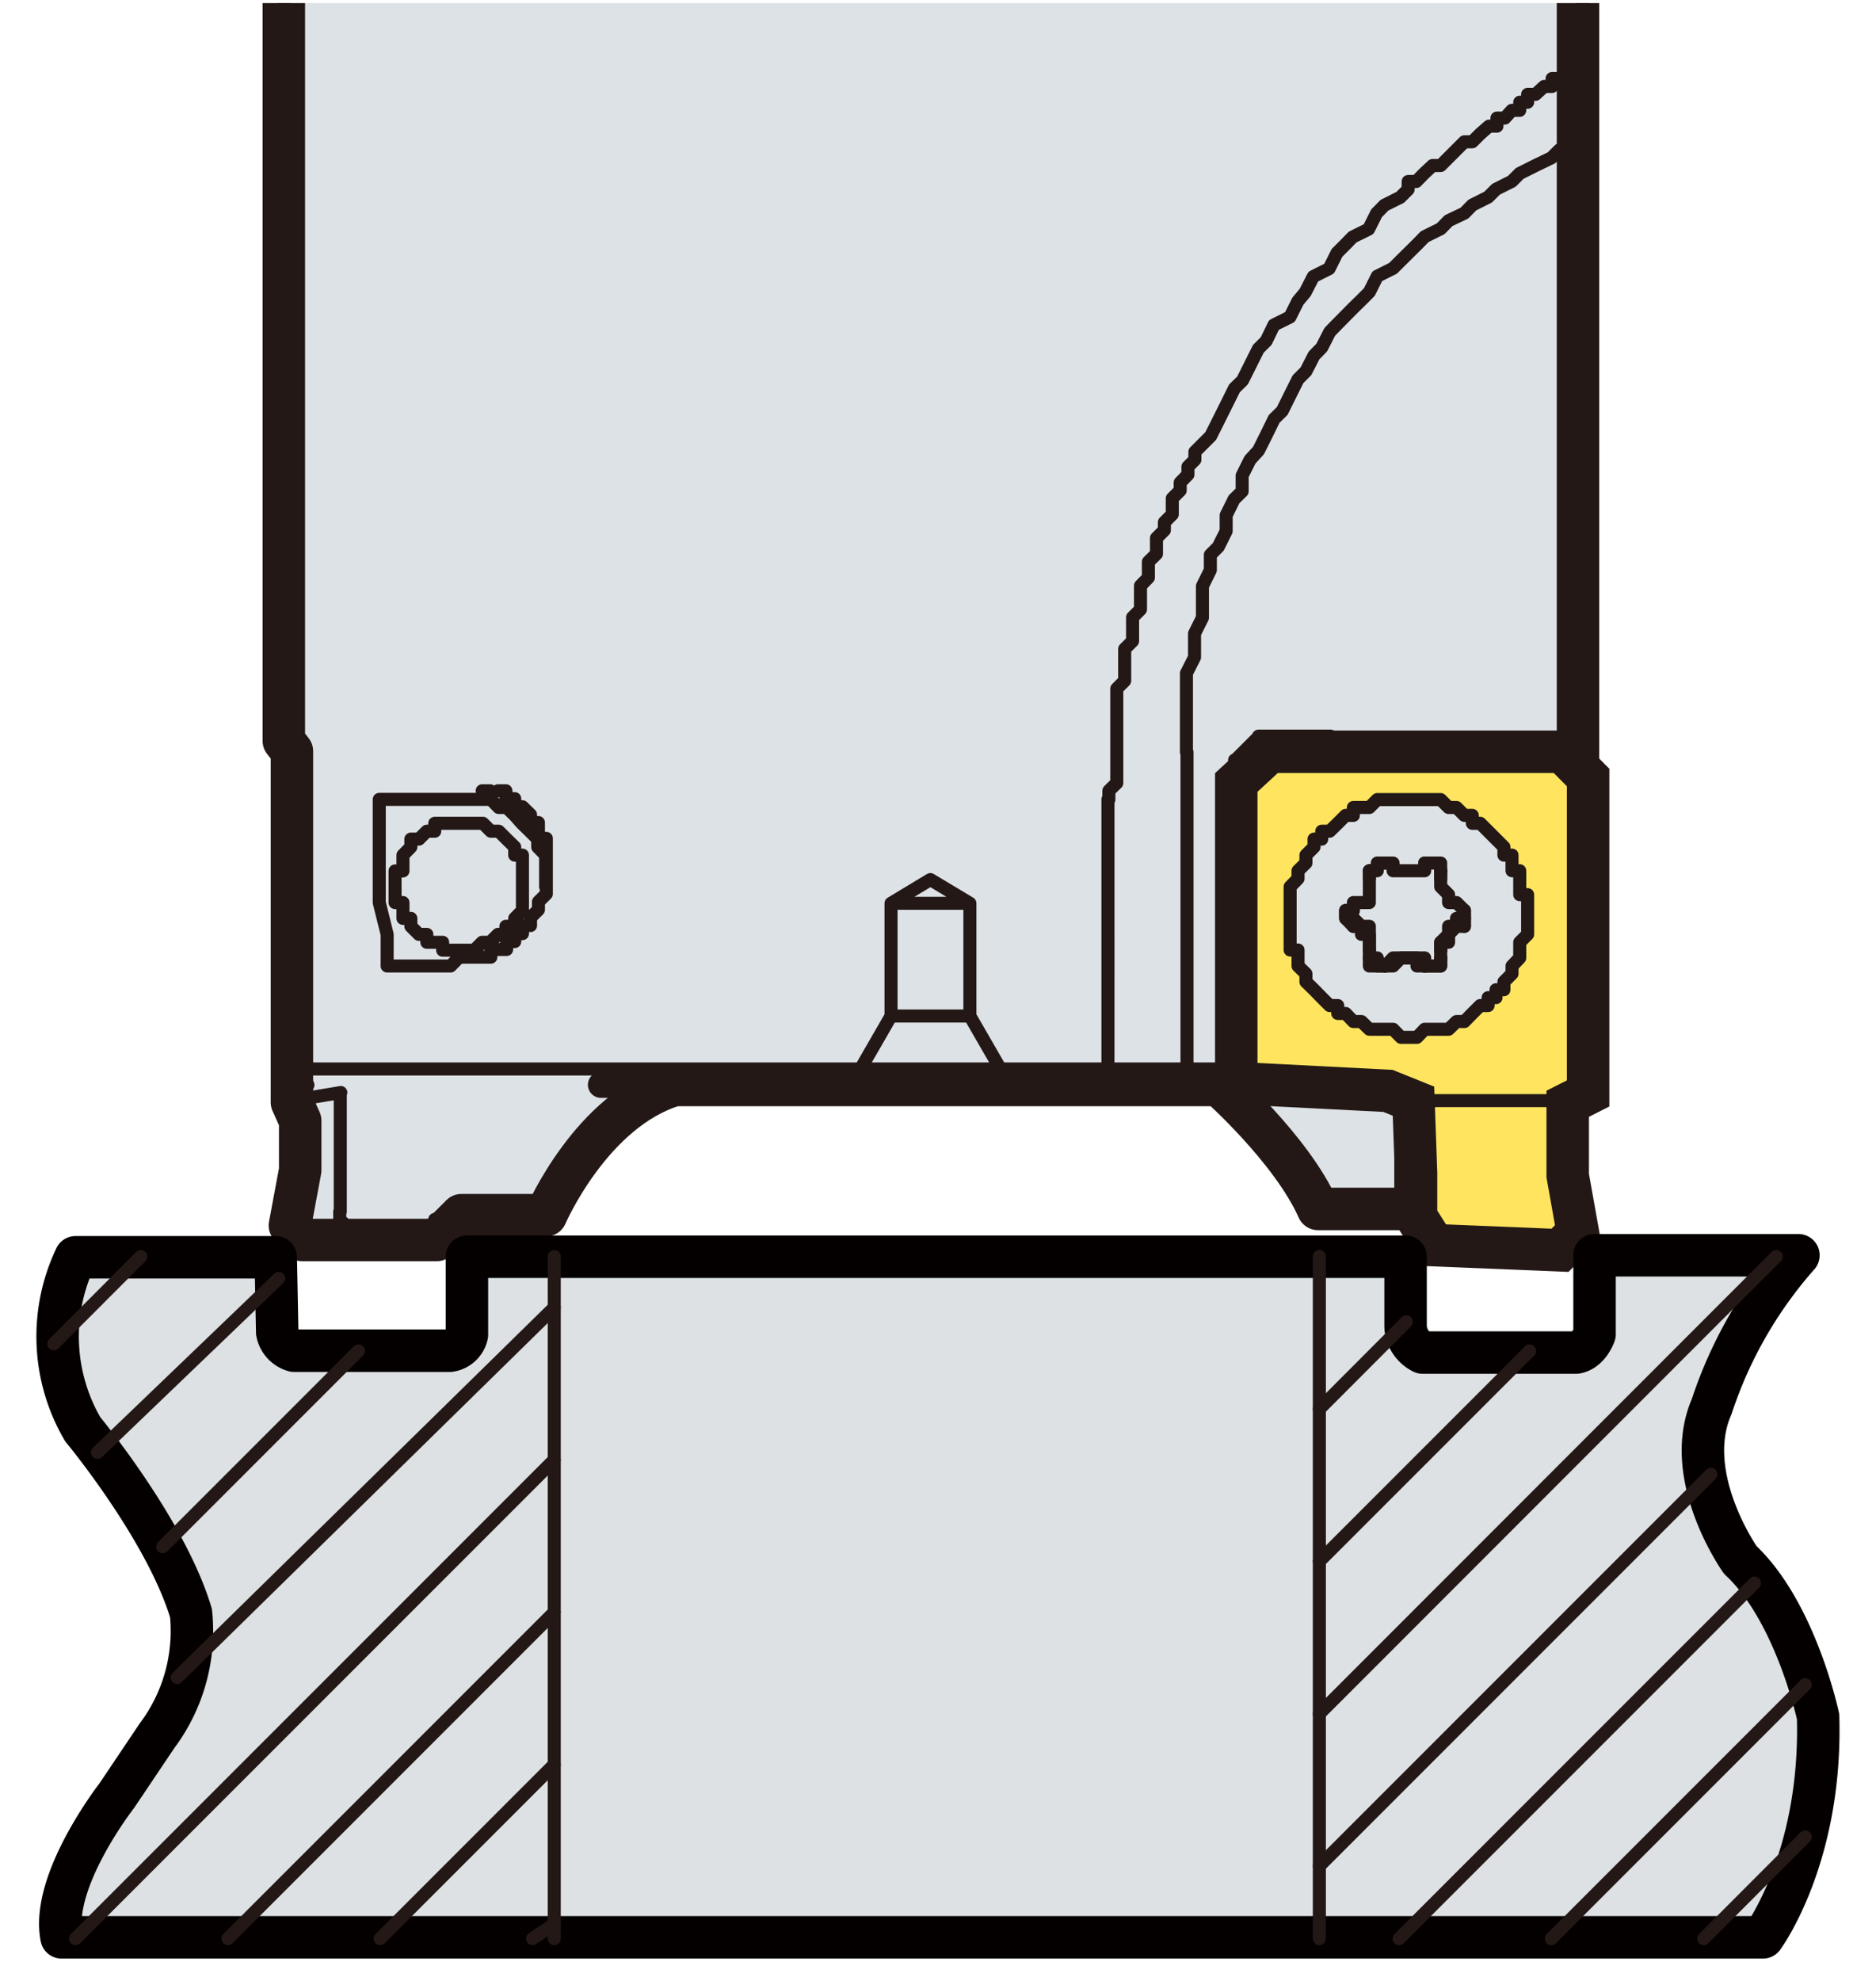 <svg id="레이어_1" data-name="레이어 1" xmlns="http://www.w3.org/2000/svg" xmlns:xlink="http://www.w3.org/1999/xlink" viewBox="0 0 102.05 107.72"><defs><style>.cls-1,.cls-10,.cls-5,.cls-8{fill:none;}.cls-2{clip-path:url(#clip-path);}.cls-3,.cls-6,.cls-7{fill:#dde2e6;}.cls-3,.cls-4,.cls-5,.cls-6,.cls-7,.cls-8{stroke:#231815;}.cls-10,.cls-3,.cls-5,.cls-6,.cls-7{stroke-linecap:round;stroke-linejoin:round;}.cls-10,.cls-3,.cls-4{stroke-width:2.31px;}.cls-4{fill:#ffe55f;}.cls-5,.cls-6,.cls-8{stroke-width:0.71px;}.cls-7{stroke-width:1.42px;}.cls-8{stroke-miterlimit:10;}.cls-9{fill:#dde1e4;}.cls-10{stroke:#040000;}</style><clipPath id="clip-path"><rect class="cls-1" x="0.31" y="0.17" width="102.05" height="107.72"/></clipPath></defs><g class="cls-2"><path class="cls-3" d="M85.84,42.64v-54L84.51-12.8H83v-8.43h1.33V-375.75l-3-3.48H19.88l-3,3.48V-21.17h1.4v8.35H16.9L15.44-11V40.29l.44.56V59.94l.45,1v2.7l-.56,3,.68.79h7.3l1.35-1.35h4.6s2.47-5.73,7-7.08H66.31s3.94,3.49,5.39,6.74H77V56.57Z"/><polygon class="cls-4" points="84.86 67.99 85.83 67.01 85.28 63.93 85.28 60.02 86.39 59.46 86.39 42.28 85 40.88 69.06 40.88 67.25 42.55 67.25 58.9 75.5 59.32 76.89 59.88 77.03 63.79 77.03 66.17 78.01 67.71 84.86 67.99"/><path class="cls-5" d="M15.46-11.67V40.46m70.66,0V-11.67L84.83-13M16.75-13l-1.29,1.3m1.72-364.52v153.4m0,9V-21.15m67.22,0V-196.08m0-8.62V-376.19l-2.59-2.58m-62,0-2.59,2.58m1.3,355V-13M83.1-13v-8.18M15.89,40.9h-.43M61.13,58.13h-.86m6.89.86H65m6.47,6.46h5.6m0,.86H72.34m-56-8.18h18.1M72.77,40.9H86.12M64.57,58.13V40.9m2.59,17.23H64.57m-4.3,0V43.47m4.3,14.66h-4.3M20.63,43.47h4.31m9.48,14.66H60.27M15.46-11.67H86.12M84.83-13H16.75m.43-363.22H84.4m-67.22,355H84.4M81.81-378.77h-62M29.25,66.31H27.09m-7.75.43-2.59.87m6.47-.87H19.34m4.74.87-.86-.87m.86.87H16.75m-.86-7.76h0v-.43m62,8.19h6.9m-7.75-7.76h9m-9.91,0h.87m-.87-.43v.43m-9-.86,9,.43m-9-17.23V59m1.3-18.09-1.3,1.29M84.83,40.9H68.46m17.66,1.29L84.83,40.9m1.29,19V42.19M24.51,66.31v.43m-6-.86V59.42m-2.16,4.31-.43,3m8.62,0v-.43m-6-6.89-2.59.43m0-.43V41.33h0m69.37,22.4.43,3M67.16,42.19v-.86m19,0v.86m0-.86-.86-.43m-18.1.43,1.3-1.3m3.88,0H68.46v.87m16.37,0h0m.86.43V40.9M20.63,43.47v5.61l.43,1.73v1.72M15.89,40Zm0,0h0l-.43.43h0v.44m70.66,0v-.44h0M29.68,48.22v-.86h0V46.5h0l-.43-.44h0v-.43l-.43-.43h0l-.44-.43h0L28,44.34h0l-.44-.43h-.43l-.43-.44H24.94M86.12,40.9V22.8l-.43-2.16V7.72M24.94,52.09l-.43.44H21.06M15.89,40v7.75l.43,2.59v7.76M85.69,7.72l-.86.43-.43.43L83.53,9l-.86.43-.43.43-.86.43-.43.43-.86.43-.43.44L78.8,12l-.43.44-.87.43-.42.43-.87.86-.43.43-.86.43-.43.86-.43.43-.44.43-.85.86-.43.44-.44.86-.42.43-.44.86-.43.43-.43.86-.43.87-.44.43-.42.86-.43.86L68,25l-.43.86v.86l-.44.43-.43.87v.86l-.43.86-.43.43V31l-.43.87v1.72l-.43.86v1.29l-.44.87V40.9M15.89,66.74Zm0,0h0v.43h.43v.44h.43m1.73-1.73h0v.43h0l.43.43h.43m3.88,0h.43v-.43h.43m0,1.3Zm0,0v-.44h.43v-.43h0m-8.19-3h0v-.44h0v-.86h0V62h0v-.43h0v-.85h0v-.44h-.43v-.43m61.19,6.89Zm0,0h0v.43h.42v.44h.43m6.9,0h.43v-.44h.43v-.43h0m-8.61-3h0v-.44h0v-.86h0V62h0v-.43h0v-.85h0v-.44h0v-.43m8.61,0v.43h0l-.43.44h0v.85h0V62h0v.43h0v.86h0v.44h0M21.49,48.22h0v.86h.43v.43h0v.43h.43v.43h0l.44.44h.43v.43h.86v.43H25.8l.43-.43h.43l.43-.43h.43v-.44H28v-.43h0l.42-.43h0v-.43h0v-.43h0v-.43h0v-.86h0v-.43h0V46.5H28v-.44h0l-.44-.43h0l-.43-.43h-.43l-.43-.43H23.65v.43h-.43l-.43.43h-.44v.43h0l-.43.44h0v.86h-.43v.42h0Zm39.64,9.91h.43l.43.43h2.58V59h1.3v.43h.86v.43h.43l.44.43h0l.43.44h0l.43.42h.43v.43l.42.43h0l.44.43h0l.43.44h0v.42l.43.44h0v.43l.43.43h0V65l.44.43h0m.86.86Zm0,0H71.9v-.43h-.42v-.43h0M16.75,59l-.43-.86m44-14.66V43l.43-.42V37.45l.43-.43V35.29l.43-.43V33.57l.43-.43V31.85l.43-.44v-.86l.44-.43v-.86l.43-.43V28.4l.43-.43V27.1l.43-.43v-.43l.42-.43v-.43L65,25v-.43l.43-.43.43-.43.43-.86.43-.86.43-.87.44-.43.43-.86.43-.86.43-.43.42-.87.87-.43.43-.86L71,15.9l.44-.86.86-.43.43-.86.43-.43.42-.43.87-.43.43-.86.43-.44.86-.43.43-.43V9.87h.44l.42-.43h0L77.93,9h.44l.43-.43h0l.43-.43h0l.43-.43h.43l.43-.43h0L81,6.86h.43V6.42h.43L82.24,6h.43V5.56h.43V5.13h.43L84,4.7h.43V4.27h.43m-55.58,62h.43l.43-.43h0v-.43h0m-3.45,0h0v.43h0v.43h.43m57.74-62Zm0,0h.43V4.7h.43v.43h0v.43h0V6h0v.87h0v.86M27.09,43h.43v.43H28v.44h.42l.44.43h0v.43h.43v.43h0v.43h.43v.43h0v.87h0v.85h0v.44h0v.43l-.43.43h0v.43h0l-.43.43h0v.43h-.44v.44H28v.43h-.44v.43h-.86v.42H24.94M26.23,43h.43m9.91,16h-.86v.43h-.43l-.43.43h-.43l-.43.43h0l-.43.44h0l-.44.42h-.43v.43l-.43.43h0l-.43.43h0v.44H31.4v.42l-.43.44h0v.43l-.43.43h0v.86h-.43"/><path class="cls-6" d="M46.59-379.1l1.88,3.25m4.29,0,1.88-3.25m-1.88,9.39v-6.14m-4.29,0v6.14m0,0,2.14,1.29m0,0,2.15-1.29m-4.29-6.14h2.14m0,0h2.15m-4.29,6.14h2.14m0,0h2.15M54.64,58.51l-1.88-3.26m-4.29,0-1.88,3.26m1.88-9.39v6.13m4.29,0V49.12m0,0-2.15-1.29m0,0-2.14,1.29m0,6.13h4.29m-4.29-6.13h4.29"/><line class="cls-7" x1="65.01" y1="58.99" x2="32.69" y2="58.99"/><path class="cls-8" d="M15.89,66.74h0m69.8,0h0"/><path class="cls-8" d="M24.51,66.74h0m52.57,0h0"/><path class="cls-7" d="M84.83,67.61h0m0-80.58h0"/><path class="cls-7" d="M84.83,67.61h0m-3-446.38h0"/><polygon class="cls-6" points="70.18 49.94 70.18 50.37 70.18 50.37 70.18 50.81 70.18 51.24 70.18 51.66 70.61 51.66 70.61 52.09 70.61 52.53 71.04 52.95 71.04 52.95 71.04 53.39 71.48 53.82 71.48 53.82 71.9 54.25 71.9 54.25 72.33 54.68 72.77 54.68 72.77 55.11 73.2 55.11 73.62 55.55 73.62 55.55 74.06 55.55 74.49 55.97 74.92 55.97 74.92 55.97 75.35 55.97 75.78 55.97 76.21 56.41 76.21 56.41 76.64 56.41 77.08 56.41 77.5 55.97 77.93 55.97 77.93 55.97 78.37 55.97 78.8 55.97 79.23 55.55 79.23 55.55 79.66 55.55 80.09 55.11 80.09 55.11 80.52 54.68 80.95 54.68 80.95 54.25 81.38 54.25 81.38 53.82 81.81 53.82 81.81 53.39 82.25 52.95 82.25 52.95 82.25 52.53 82.67 52.09 82.67 51.66 82.67 51.66 82.67 51.24 83.1 50.81 83.1 50.37 83.1 50.37 83.1 49.94 83.1 49.51 83.1 49.08 83.1 48.65 82.67 48.65 82.67 48.22 82.67 47.78 82.67 47.35 82.25 47.35 82.25 46.93 82.25 46.5 81.81 46.5 81.81 46.06 81.38 45.63 81.38 45.63 80.95 45.2 80.95 45.2 80.52 44.77 80.09 44.77 80.09 44.34 79.66 44.34 79.23 43.91 79.23 43.91 78.8 43.91 78.37 43.48 77.93 43.48 77.93 43.48 77.5 43.48 77.08 43.48 76.64 43.48 76.21 43.48 76.21 43.48 75.78 43.48 75.35 43.48 74.92 43.48 74.92 43.48 74.49 43.91 74.06 43.91 73.62 43.91 73.62 44.34 73.2 44.34 72.77 44.77 72.77 44.77 72.33 45.2 71.9 45.2 71.9 45.63 71.48 45.63 71.48 46.06 71.04 46.5 71.04 46.5 71.04 46.93 70.61 47.35 70.61 47.35 70.61 47.78 70.18 48.22 70.18 48.65 70.18 48.65 70.18 49.08 70.18 49.51 70.18 49.94"/><line class="cls-5" x1="78.37" y1="47.36" x2="78.37" y2="47.78"/><line class="cls-5" x1="74.49" y1="47.78" x2="74.49" y2="47.36"/><line class="cls-5" x1="78.37" y1="51.67" x2="78.37" y2="51.67"/><line class="cls-5" x1="74.49" y1="51.67" x2="74.49" y2="51.67"/><line class="cls-5" x1="75.35" y1="52.53" x2="75.35" y2="52.53"/><line class="cls-5" x1="77.5" y1="52.53" x2="77.5" y2="52.53"/><line class="cls-5" x1="73.62" y1="49.94" x2="73.62" y2="50.37"/><line class="cls-5" x1="79.66" y1="49.94" x2="79.66" y2="50.37"/><line class="cls-5" x1="74.49" y1="47.36" x2="74.49" y2="47.36"/><line class="cls-5" x1="78.37" y1="47.36" x2="78.37" y2="47.36"/><polyline class="cls-5" points="78.37 47.35 78.37 47.78 78.37 47.78 78.37 48.22 78.37 48.22 78.37 48.22 78.8 48.65 78.8 48.65 78.8 48.65 78.8 49.08 78.8 49.08 79.23 49.08 79.23 49.08 79.23 49.08 79.66 49.51"/><path class="cls-5" d="M78.37,47.36Z"/><path class="cls-5" d="M78.37,47.36Z"/><polyline class="cls-5" points="78.37 47.35 78.37 46.93 78.37 46.93 78.37 46.93 77.93 46.93 77.93 46.93 77.93 46.93 77.93 46.93 77.93 46.93 77.5 46.93 77.5 46.93"/><polyline class="cls-5" points="75.35 46.93 75.78 46.93 75.78 47.35 75.78 47.35 76.21 47.35 76.21 47.35 76.21 47.35 76.64 47.35 76.64 47.35 77.08 47.35 77.08 47.35 77.08 47.35 77.5 47.35 77.5 46.93 77.5 46.93"/><path class="cls-5" d="M75.35,46.93Z"/><path class="cls-5" d="M75.35,46.93Z"/><polyline class="cls-5" points="75.35 46.93 74.92 46.93 74.92 46.93 74.92 46.93 74.92 46.93 74.92 46.93 74.92 47.35 74.49 47.35 74.49 47.35 74.49 47.35 74.49 47.35"/><polyline class="cls-5" points="73.62 49.51 73.62 49.08 74.06 49.08 74.06 49.08 74.06 49.08 74.49 49.08 74.49 48.65 74.49 48.65 74.49 48.65 74.49 48.22 74.49 48.22 74.49 48.22 74.49 47.78 74.49 47.78 74.49 47.35"/><path class="cls-5" d="M73.62,49.51Z"/><polyline class="cls-5" points="73.62 49.51 73.62 49.51 73.2 49.51 73.2 49.51 73.2 49.51 73.2 49.94 73.2 49.94 73.2 49.94 73.2 49.94 73.62 50.37 73.62 50.37 73.62 50.37 73.62 50.37"/><polyline class="cls-5" points="74.49 52.09 74.49 52.09 74.49 51.66 74.49 51.66 74.49 51.66 74.49 51.24 74.49 51.24 74.49 51.24 74.49 50.81 74.49 50.81 74.06 50.81 74.06 50.37 74.06 50.37 73.62 50.37 73.62 50.37"/><path class="cls-5" d="M74.49,52.09Z"/><polyline class="cls-5" points="74.49 52.09 74.49 52.53 74.92 52.53 74.92 52.53 74.92 52.53 74.92 52.53 74.92 52.53 74.92 52.53 75.35 52.53 75.35 52.53 75.35 52.53 75.35 52.53 75.35 52.53"/><path class="cls-5" d="M77.5,52.53Z"/><polyline class="cls-5" points="77.5 52.53 77.08 52.53 77.08 52.09 77.08 52.09 76.64 52.09 76.64 52.09 76.21 52.09 76.21 52.09 76.21 52.09 75.78 52.53 75.78 52.53 75.78 52.53 75.35 52.53"/><polyline class="cls-5" points="77.5 52.53 77.5 52.53 77.93 52.53 77.93 52.53 77.93 52.53 77.93 52.53 77.93 52.53 78.37 52.53 78.37 52.53 78.37 52.53 78.37 52.53 78.37 52.53 78.37 52.09 78.37 52.09 78.37 52.09"/><polyline class="cls-5" points="79.66 50.37 79.23 50.37 79.23 50.37 79.23 50.37 78.8 50.81 78.8 50.81 78.8 50.81 78.8 51.24 78.8 51.24 78.37 51.24 78.37 51.66 78.37 51.66 78.37 51.66 78.37 52.09 78.37 52.09"/><path class="cls-5" d="M79.66,50.37Z"/><polyline class="cls-5" points="79.66 50.37 79.66 50.37 79.66 49.94 79.66 49.94 79.66 49.94 79.66 49.94 79.66 49.51 79.66 49.51 79.66 49.51 79.66 49.51 79.66 49.51 79.66 49.51 79.66 49.51"/><polyline class="cls-5" points="74.49 52.09 74.92 52.09 74.92 52.09 74.92 52.09 74.92 52.53 74.92 52.53 74.92 52.53 75.35 52.53 75.35 52.53 75.35 52.53 75.35 52.53 75.35 52.53"/><polyline class="cls-5" points="77.5 52.53 77.5 52.53 77.93 52.53 77.93 52.53 77.93 52.53 77.93 52.53 78.37 52.53 78.37 52.53 78.37 52.09 78.37 52.09 78.37 52.09 78.37 52.09"/><polyline class="cls-5" points="74.49 51.66 74.49 51.24 74.49 51.24 74.49 51.24 74.49 50.81 74.49 50.81 74.49 50.81 74.49 50.37 74.06 50.37 74.06 50.37 74.06 50.37 73.62 49.94 73.62 49.94"/><polyline class="cls-5" points="73.2 49.51 73.2 49.94 73.2 49.94 73.62 49.94 73.62 49.94 73.62 49.94 73.62 49.94"/><path class="cls-5" d="M74.49,47.36Z"/><path class="cls-5" d="M78.37,47.36Z"/><path class="cls-5" d="M79.66,49.94Z"/><path class="cls-5" d="M79.66,49.94Z"/><polyline class="cls-5" points="79.66 49.94 79.66 49.94 79.66 49.51"/><polyline class="cls-5" points="79.66 49.94 79.23 49.94 79.23 50.37 79.23 50.37 78.8 50.37 78.8 50.37 78.8 50.81 78.8 50.81 78.8 50.81 78.37 51.24 78.37 51.24 78.37 51.24 78.37 51.66"/><polyline class="cls-5" points="77.5 52.53 77.5 52.09 77.5 52.09 77.08 52.09 77.08 52.09 77.08 52.09 76.64 52.09 76.64 52.09 76.21 52.09 76.21 52.09 76.21 52.09 75.78 52.09 75.78 52.09 75.78 52.09 75.35 52.53"/><path class="cls-9" d="M15,68.37H4.11a10,10,0,0,0,.39,9.35s4.53,5.46,5.89,10a9.5,9.5,0,0,1-1.85,6.67L6.35,97.65s-3.61,4.63-3,7.7H95.9s3.22-4.34,3-12c0,0-1.21-5.7-4.23-8.52,0,0-3.22-4.54-1.56-8.34a23.53,23.53,0,0,1,4.72-8.23H86.74v4.29s-.29.87-1,1H77.39a1.66,1.66,0,0,1-.93-1.41v-3.8H25.4v4.24a1.11,1.11,0,0,1-.93.87H16a1.29,1.29,0,0,1-.92-1Z"/><path class="cls-1" d="M24.7,73.23a.74.74,0,0,0,.74-.74m-10.19,0a.74.74,0,0,0,.74.74"/><polyline class="cls-1" points="4.11 68.33 3.72 68.73 3.72 69.12 3.72 69.52 3.72 69.91 3.32 70.31 3.32 70.7 3.32 71.09 3.32 71.49 3.32 71.88 3.32 71.88 3.32 72.28 2.93 72.67 2.93 73.07 2.93 73.07 2.93 73.46 3.32 73.86 3.32 74.25 3.32 74.25 3.32 74.65 3.32 75.04 3.32 75.43 3.32 75.43 3.72 76.22 4.11 76.62 4.11 77.41 4.51 77.8 4.9 78.19 5.3 78.98 5.69 79.38 6.48 80.56 7.27 81.75 8.06 82.93 8.45 83.32 8.85 83.72 8.85 84.51 9.24 84.9 9.64 85.69 9.64 86.08 10.03 86.48 10.03 86.88 10.03 87.27 10.03 87.67 10.43 87.67 10.43 88.06 10.43 88.45 10.43 88.45 10.43 88.85 10.43 89.24 10.43 89.64 10.43 89.64 10.43 90.03 10.03 90.43 10.03 90.43 10.03 91.22 9.64 91.61 9.64 92.4 9.24 92.79 8.85 93.19 8.45 93.98 8.45 94.37 8.06 95.16 7.27 96.34 6.48 97.53 5.69 98.31 5.3 99.1 4.9 99.5 4.51 100.29 4.51 100.68 4.11 101.47 3.72 101.86 3.72 102.66 3.32 103.05 3.32 103.44 3.32 103.84 3.32 103.84 3.32 104.23 3.32 104.63 3.32 105.02 3.32 105.42"/><path class="cls-1" d="M15.16,68.33v4.34M76.5,68.33v4.34"/><path class="cls-1" d="M76.61,72.49a.74.74,0,0,0,.74.74"/><path class="cls-1" d="M86.06,73.23a.75.75,0,0,0,.75-.74"/><polyline class="cls-1" points="97.8 68.33 97.02 69.12 96.62 69.52 96.23 70.31 95.83 70.7 95.44 71.49 95.04 71.88 95.04 72.67 94.65 73.07 94.25 73.86 93.86 74.25 93.86 75.04 93.47 75.43 93.47 75.83 93.07 76.62 93.07 77.01 93.07 77.8 92.68 78.19 92.68 78.98 92.68 79.38 92.68 80.17 93.07 80.17 93.07 80.56 93.07 80.96 93.07 81.75 93.47 82.14 93.86 82.93 93.86 83.32 94.25 83.72 94.65 84.51 94.65 84.9 95.04 85.3 95.83 86.48 96.62 87.67 96.62 88.06 97.02 88.85 97.41 89.24 97.8 90.03 97.8 90.43 98.2 90.82 98.2 91.61 98.59 92 98.59 92.79 98.99 93.19 98.99 93.98 98.99 94.37 98.99 95.16 98.99 95.55 98.99 96.34 98.99 96.74 98.99 97.53 98.59 97.92 98.59 98.71 98.59 99.1 98.2 99.89 98.2 100.68 97.8 101.08 97.8 101.86 97.41 102.26 97.41 103.05 97.02 103.44 96.62 104.23 96.23 105.02 95.83 105.42"/><line class="cls-1" x1="86.76" y1="69.91" x2="87.94" y2="68.33"/><path class="cls-10" d="M15,68.37H4.11a10,10,0,0,0,.39,9.35s4.53,5.46,5.89,10a9.5,9.5,0,0,1-1.85,6.67L6.35,97.65s-3.61,4.63-3,7.7H95.9s3.22-4.34,3-12c0,0-1.21-5.7-4.23-8.52,0,0-3.22-4.54-1.56-8.34a23.53,23.53,0,0,1,4.72-8.23H86.74v4.29s-.29.87-1,1H77.39a1.66,1.66,0,0,1-.93-1.41v-3.8H25.4v4.24a1.11,1.11,0,0,1-.93.87H16a1.29,1.29,0,0,1-.92-1Z"/><path class="cls-5" d="M30.15,68.33v37.09"/><line class="cls-5" x1="71.77" y1="68.33" x2="71.77" y2="105.42"/><line class="cls-5" x1="2.93" y1="73.07" x2="7.66" y2="68.33"/><line class="cls-5" x1="5.3" y1="78.98" x2="15.16" y2="69.52"/><line class="cls-5" x1="8.85" y1="84.11" x2="19.5" y2="73.46"/><line class="cls-5" x1="9.64" y1="91.22" x2="30.15" y2="71.1"/><line class="cls-5" x1="4.11" y1="105.42" x2="30.15" y2="79.38"/><line class="cls-5" x1="12.4" y1="105.42" x2="30.15" y2="87.67"/><line class="cls-5" x1="20.68" y1="105.42" x2="30.15" y2="95.95"/><line class="cls-5" x1="71.77" y1="76.62" x2="76.5" y2="71.88"/><line class="cls-5" x1="71.77" y1="84.9" x2="83.21" y2="73.46"/><line class="cls-5" x1="71.77" y1="93.19" x2="96.62" y2="68.33"/><line class="cls-5" x1="71.77" y1="101.47" x2="93.07" y2="80.17"/><line class="cls-5" x1="76.11" y1="105.42" x2="95.44" y2="86.09"/><line class="cls-5" x1="84.39" y1="105.42" x2="98.2" y2="91.61"/><line class="cls-5" x1="92.68" y1="105.42" x2="98.2" y2="99.89"/><line class="cls-5" x1="28.97" y1="105.42" x2="30.15" y2="104.63"/></g></svg>